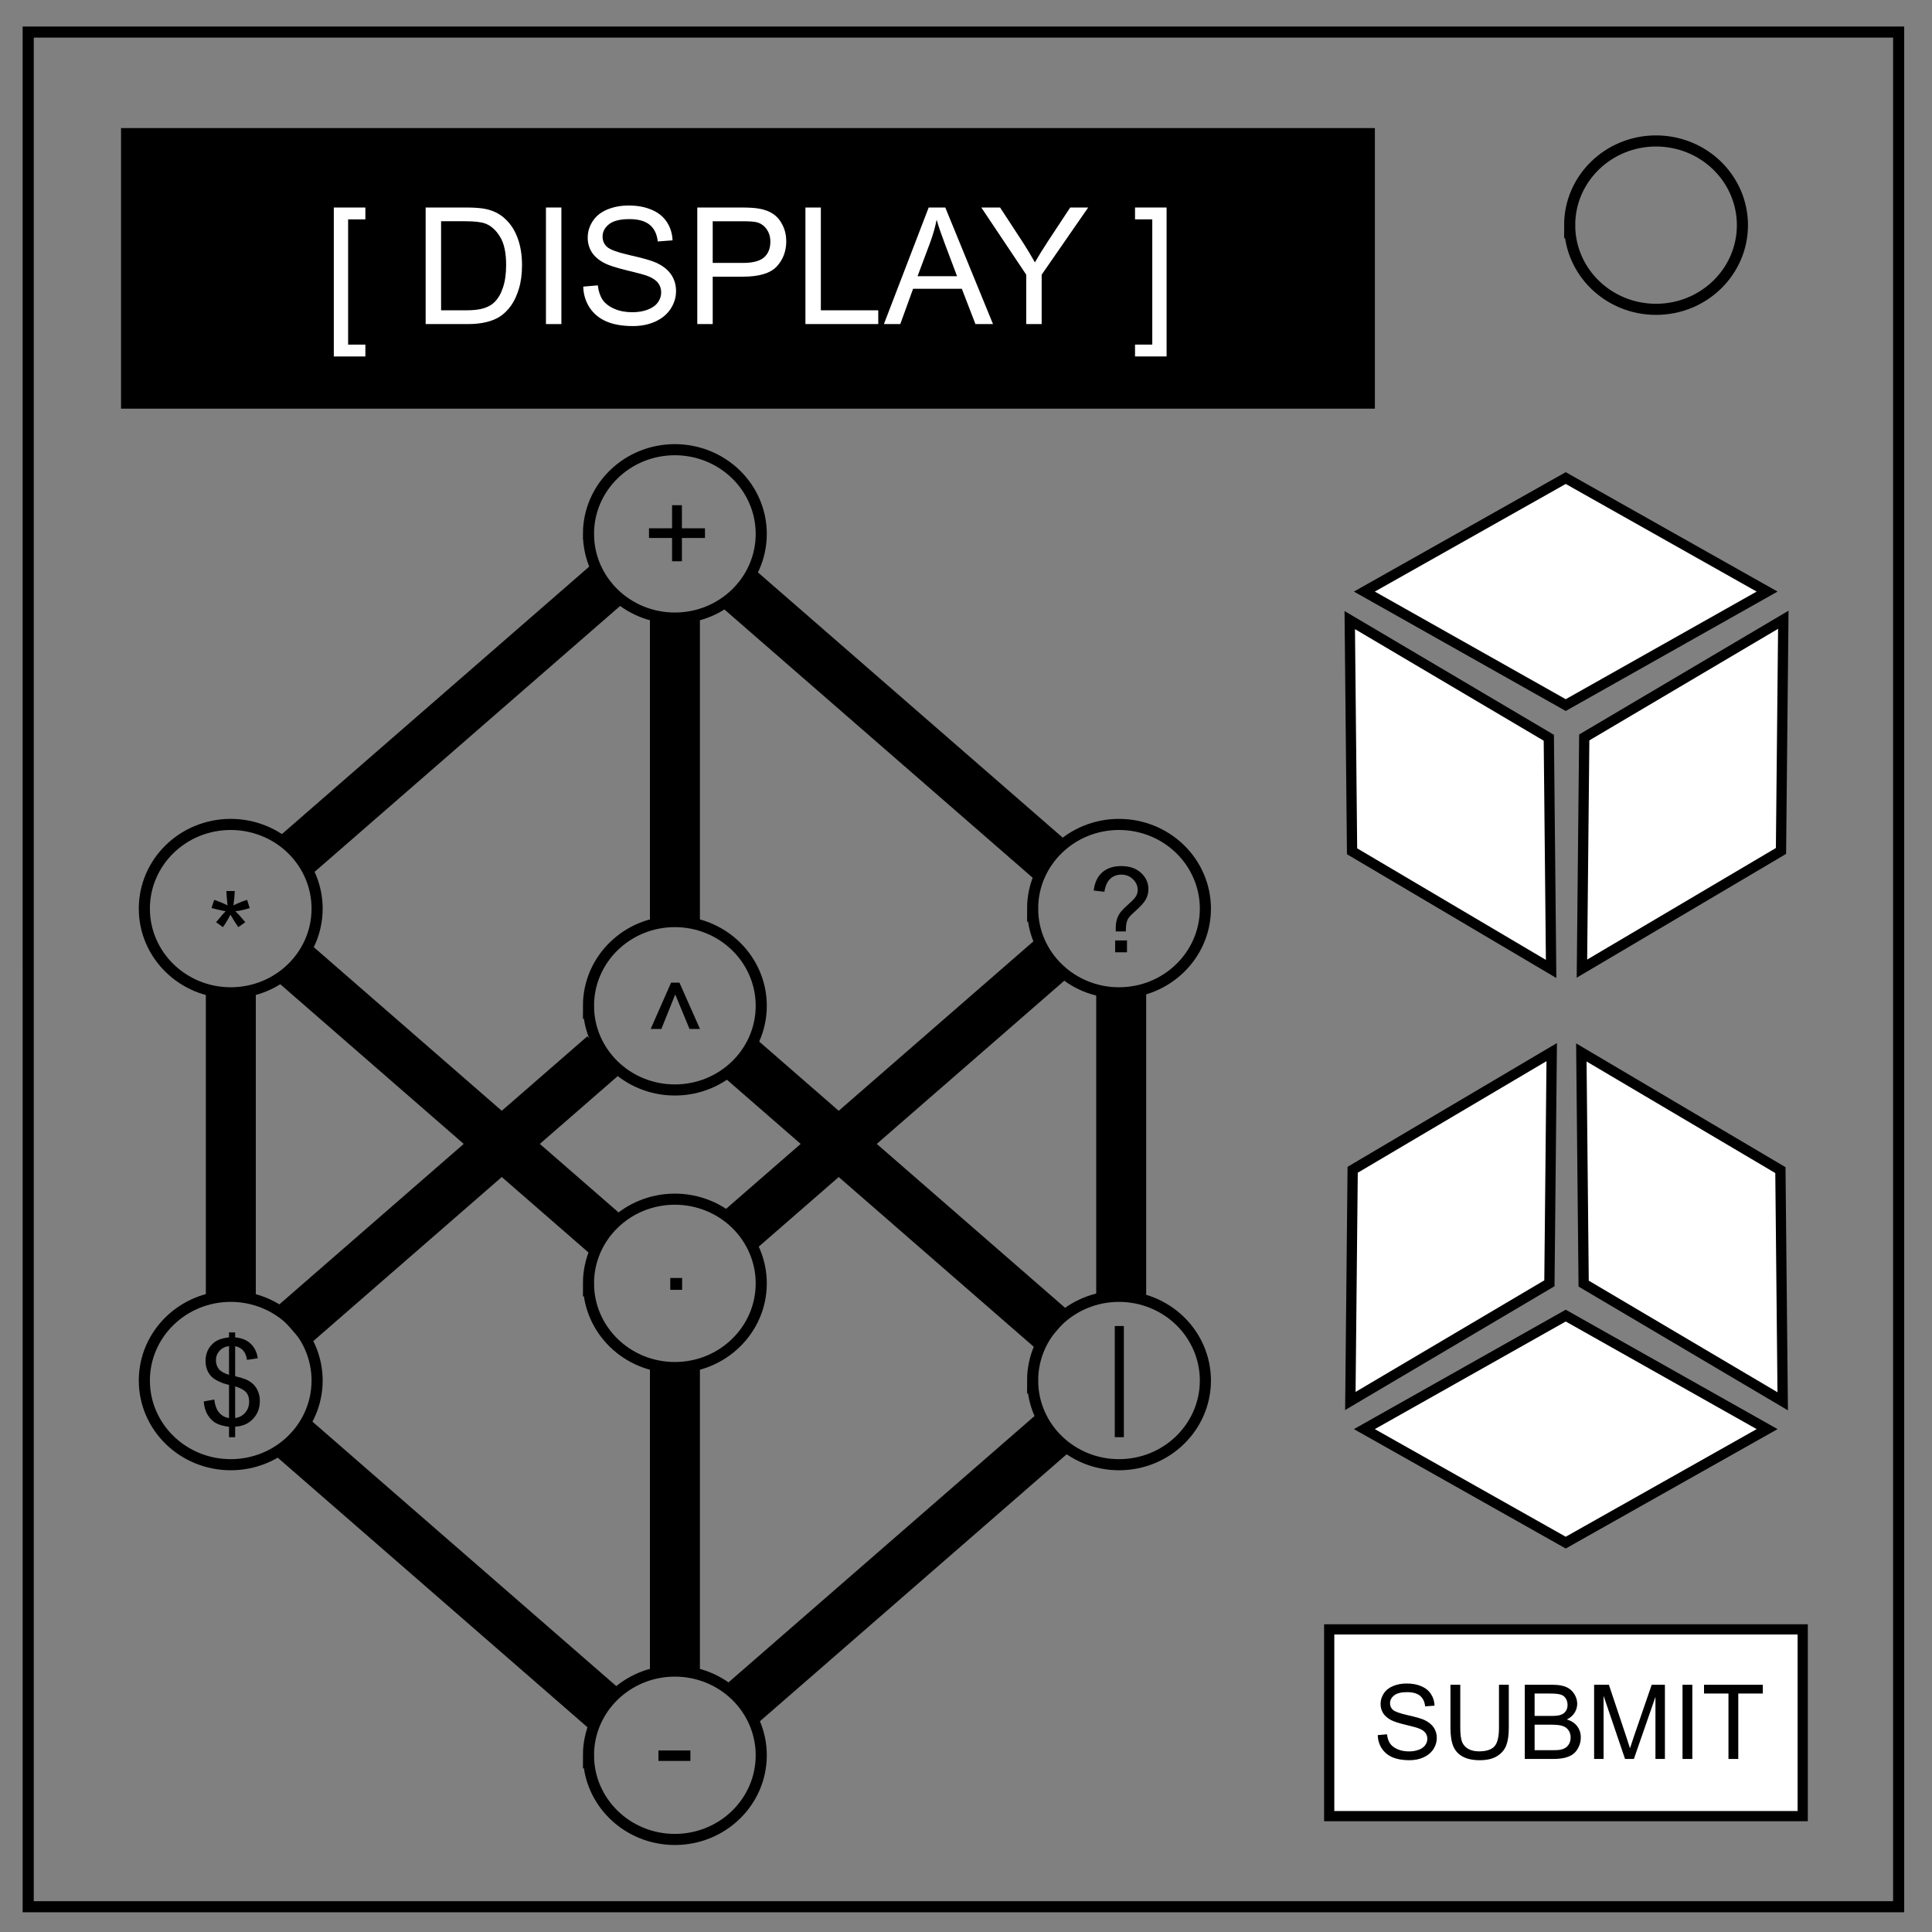 <?xml version="1.0" encoding="UTF-8" standalone="no"?>
<svg
   xmlns:dc="http://purl.org/dc/elements/1.1/"
   xmlns:cc="http://creativecommons.org/ns#"
   xmlns:rdf="http://www.w3.org/1999/02/22-rdf-syntax-ns#"
   xmlns:svg="http://www.w3.org/2000/svg"
   xmlns="http://www.w3.org/2000/svg"
   xmlns:sodipodi="http://sodipodi.sourceforge.net/DTD/sodipodi-0.dtd"
   xmlns:inkscape="http://www.inkscape.org/namespaces/inkscape"
   viewBox="0.0 0.0 348.0 348.0"
   fill="none"
   version="1.1"
   id="svg6"
   sodipodi:docname="Regular Hexpressions.svg"
   inkscape:version="1.0 (4035a4fb49, 2020-05-01)">
  <rect x="0.0" y="0.0" width="348.0" height="348.0" fill="#808080" stroke="none"/>
  <defs
     id="defs10" />
  <sodipodi:namedview
     inkscape:document-rotation="0"
     pagecolor="#ffffff"
     bordercolor="#666666"
     borderopacity="1"
     objecttolerance="10"
     gridtolerance="10"
     guidetolerance="10"
     inkscape:pageopacity="0"
     inkscape:pageshadow="2"
     inkscape:window-width="1920"
     inkscape:window-height="1027"
     id="namedview8"
     showgrid="false"
     inkscape:zoom="7.6506768"
     inkscape:cx="136.84646"
     inkscape:cy="324.25712"
     inkscape:window-x="-8"
     inkscape:window-y="598"
     inkscape:window-maximized="1"
     inkscape:current-layer="svg6" />
  <path
     d="M5.079 5.776h336.913v337.67H5.08z"
     stroke-width="2"
     stroke="#000"
     id="path2" />
  <path
     d="M282.734 40.554c0-8.376 6.966-15.165 15.56-15.165 4.126 0 8.084 1.597 11.001 4.441 2.918 2.844 4.558 6.702 4.558 10.724 0 8.376-6.966 15.165-15.56 15.165-8.593 0-15.559-6.79-15.559-15.165z"
     stroke-width="2"
     stroke="#000"
     id="path4" />
  <rect
     style="fill:#000000;stroke-width:0.931"
     id="rect16"
     width="225.847"
     height="50.542"
     x="21.803"
     y="23.068" />
  <g
     style="font-style:normal;font-variant:normal;font-weight:normal;font-stretch:normal;font-size:29.333px;line-height:125%;font-family:Arial;-inkscape-font-specification:Arial;letter-spacing:0px;word-spacing:0px;fill:#000000;fill-opacity:1;stroke:none;stroke-width:1px;stroke-linecap:butt;stroke-linejoin:miter;stroke-opacity:1"
     id="text994"
     aria-label="[ DISPLAY ]"
     transform="translate(-7.873,-13.776)">
    <path
       id="path848"
       style="font-style:normal;font-variant:normal;font-weight:normal;font-stretch:normal;font-size:29.333px;font-family:Arial;-inkscape-font-specification:Arial;fill:#ffffff"
       d="M 68,77.98 V 51.153 h 5.686 v 2.134 h -3.108 V 75.846 h 3.108 v 2.134 z" />
    <path
       id="path850"
       style="font-style:normal;font-variant:normal;font-weight:normal;font-stretch:normal;font-size:29.333px;font-family:Arial;-inkscape-font-specification:Arial;fill:#ffffff"
       d="M 84.543,72.15 V 51.153 h 7.233 q 2.449,0 3.738,0.301 1.805,0.415 3.079,1.504 1.661,1.404 2.478,3.595 0.831,2.177 0.831,4.984 0,2.392 -0.559,4.24 -0.559,1.848 -1.432,3.065 -0.874,1.203 -1.919,1.905 -1.031,0.687 -2.507,1.046 -1.461,0.358 -3.366,0.358 z m 2.779,-2.478 h 4.483 q 2.077,0 3.251,-0.387 1.189,-0.387 1.891,-1.089 0.988,-0.988 1.533,-2.65 0.559,-1.676 0.559,-4.053 0,-3.294 -1.089,-5.056 -1.074,-1.776 -2.621,-2.378 -1.117,-0.43 -3.595,-0.43 h -4.411 z" />
    <path
       id="path852"
       style="font-style:normal;font-variant:normal;font-weight:normal;font-stretch:normal;font-size:29.333px;font-family:Arial;-inkscape-font-specification:Arial;fill:#ffffff"
       d="M 106.213,72.15 V 51.153 h 2.779 v 20.997 z" />
    <path
       id="path854"
       style="font-style:normal;font-variant:normal;font-weight:normal;font-stretch:normal;font-size:29.333px;font-family:Arial;-inkscape-font-specification:Arial;fill:#ffffff"
       d="m 112.931,65.404 2.621,-0.229 q 0.186,1.576 0.859,2.592 0.688,1.003 2.12,1.633 1.432,0.616 3.223,0.616 1.59,0 2.807,-0.473 1.217,-0.473 1.805,-1.289 0.602,-0.831 0.602,-1.805 0,-0.988 -0.573,-1.719 -0.573,-0.745 -1.891,-1.246 -0.845,-0.329 -3.738,-1.017 -2.893,-0.702 -4.053,-1.318 -1.504,-0.788 -2.249,-1.948 -0.73,-1.174 -0.73,-2.621 0,-1.59 0.902,-2.965 0.902,-1.389 2.635,-2.105 1.733,-0.716 3.853,-0.716 2.335,0 4.111,0.759 1.79,0.745 2.75,2.206 0.96,1.461 1.031,3.309 l -2.664,0.201 q -0.215,-1.991 -1.461,-3.008 -1.232,-1.017 -3.652,-1.017 -2.521,0 -3.681,0.931 -1.146,0.917 -1.146,2.22 0,1.132 0.816,1.862 0.802,0.73 4.182,1.504 3.395,0.759 4.655,1.332 1.833,0.845 2.707,2.148 0.874,1.289 0.874,2.979 0,1.676 -0.96,3.165 -0.96,1.475 -2.764,2.306 -1.79,0.816 -4.039,0.816 -2.85,0 -4.784,-0.831 -1.919,-0.831 -3.022,-2.492 -1.089,-1.676 -1.146,-3.781 z" />
    <path
       id="path856"
       style="font-style:normal;font-variant:normal;font-weight:normal;font-stretch:normal;font-size:29.333px;font-family:Arial;-inkscape-font-specification:Arial;fill:#ffffff"
       d="M 133.47,72.15 V 51.153 h 7.921 q 2.091,0 3.194,0.201 1.547,0.258 2.592,0.988 1.046,0.716 1.676,2.02 0.645,1.303 0.645,2.865 0,2.678 -1.704,4.54 -1.704,1.848 -6.159,1.848 h -5.385 v 8.536 z m 2.779,-11.014 h 5.428 q 2.693,0 3.824,-1.003 1.132,-1.003 1.132,-2.822 0,-1.318 -0.673,-2.249 -0.659,-0.945 -1.747,-1.246 -0.702,-0.186 -2.592,-0.186 h -5.371 z" />
    <path
       id="path858"
       style="font-style:normal;font-variant:normal;font-weight:normal;font-stretch:normal;font-size:29.333px;font-family:Arial;-inkscape-font-specification:Arial;fill:#ffffff"
       d="M 152.949,72.15 V 51.153 h 2.779 v 18.52 h 10.341 v 2.478 z" />
    <path
       id="path860"
       style="font-style:normal;font-variant:normal;font-weight:normal;font-stretch:normal;font-size:29.333px;font-family:Arial;-inkscape-font-specification:Arial;fill:#ffffff"
       d="m 167.086,72.15 8.064,-20.997 h 2.993 l 8.594,20.997 h -3.165 l -2.449,-6.359 h -8.78 l -2.306,6.359 z m 6.059,-8.622 h 7.118 l -2.191,-5.815 q -1.003,-2.65 -1.49,-4.354 -0.401,2.02 -1.132,4.01 z" />
    <path
       id="path862"
       style="font-style:normal;font-variant:normal;font-weight:normal;font-stretch:normal;font-size:29.333px;font-family:Arial;-inkscape-font-specification:Arial;fill:#ffffff"
       d="M 192.724,72.15 V 63.256 L 184.631,51.153 h 3.38 l 4.139,6.331 q 1.146,1.776 2.134,3.552 0.945,-1.647 2.292,-3.71 l 4.068,-6.173 h 3.237 l -8.379,12.103 v 8.895 z" />
    <path
       id="path864"
       style="font-style:normal;font-variant:normal;font-weight:normal;font-stretch:normal;font-size:29.333px;font-family:Arial;-inkscape-font-specification:Arial;fill:#ffffff"
       d="m 218.004,77.98 h -5.686 V 75.846 h 3.108 V 53.287 h -3.108 V 51.153 h 5.686 z" />
  </g>
  <path
     id="path4-8"
     stroke="#000000"
     stroke-width="2"
     d="M 106,96.165 C 106,87.789 112.966,81 121.56,81 c 4.126,0 8.084,1.597 11.001,4.441 2.918,2.844 4.558,6.702 4.558,10.724 0,8.376 -6.966,15.165 -15.56,15.165 -8.593,0 -15.559,-6.79 -15.559,-15.165 z" />
  <path
     d="m 106,181.165 c 0,-8.376 6.966,-15.165 15.56,-15.165 4.126,0 8.084,1.597 11.001,4.441 2.918,2.844 4.558,6.702 4.558,10.724 0,8.376 -6.966,15.165 -15.56,15.165 -8.593,0 -15.559,-6.79 -15.559,-15.165 z"
     stroke-width="2"
     stroke="#000000"
     id="path4-8-8" />
  <path
     id="path4-8-8-2"
     stroke="#000000"
     stroke-width="2"
     d="m 106,231.165 c 0,-8.376 6.966,-15.165 15.56,-15.165 4.126,0 8.084,1.597 11.001,4.441 2.918,2.844 4.558,6.702 4.558,10.724 0,8.376 -6.966,15.165 -15.56,15.165 -8.593,0 -15.559,-6.79 -15.559,-15.165 z" />
  <path
     id="path4-8-8-1"
     stroke="#000000"
     stroke-width="2"
     d="m 106,316.165 c 0,-8.376 6.966,-15.165 15.56,-15.165 4.126,0 8.084,1.597 11.001,4.441 2.918,2.844 4.558,6.702 4.558,10.724 0,8.376 -6.966,15.165 -15.56,15.165 -8.593,0 -15.559,-6.79 -15.559,-15.165 z" />
  <path
     id="path4-8-8-9"
     stroke="#000000"
     stroke-width="2"
     d="m 26,163.665 c 0,-8.376 6.966,-15.165 15.56,-15.165 4.126,0 8.084,1.597 11.001,4.441 2.918,2.844 4.558,6.702 4.558,10.724 0,8.376 -6.966,15.165 -15.56,15.165 C 32.966,178.83 26,172.04 26,163.665 Z" />
  <path
     id="path4-8-8-4"
     stroke="#000000"
     stroke-width="2"
     d="m 186,163.665 c 0,-8.376 6.966,-15.165 15.56,-15.165 4.126,0 8.084,1.597 11.001,4.441 2.918,2.844 4.558,6.702 4.558,10.724 0,8.376 -6.966,15.165 -15.56,15.165 -8.593,0 -15.559,-6.79 -15.559,-15.165 z" />
  <path
     id="path4-8-8-5"
     stroke="#000000"
     stroke-width="2"
     d="m 26,248.665 c 0,-8.376 6.966,-15.165 15.56,-15.165 4.126,0 8.084,1.597 11.001,4.441 2.918,2.844 4.558,6.702 4.558,10.724 0,8.376 -6.966,15.165 -15.56,15.165 C 32.966,263.83 26,257.04 26,248.665 Z" />
  <path
     id="path4-8-8-3"
     stroke="#000000"
     stroke-width="2"
     d="m 186,248.665 c 0,-8.376 6.966,-15.165 15.56,-15.165 4.126,0 8.084,1.597 11.001,4.441 2.918,2.844 4.558,6.702 4.558,10.724 0,8.376 -6.966,15.165 -15.56,15.165 -8.593,0 -15.559,-6.79 -15.559,-15.165 z" />
  <g
     style="font-style:normal;font-weight:normal;font-size:21.333px;line-height:125%;font-family:sans-serif;letter-spacing:0px;word-spacing:0px;fill:#000000;fill-opacity:1;stroke:none;stroke-width:1px;stroke-linecap:butt;stroke-linejoin:miter;stroke-opacity:1"
     id="text972"
     aria-label="+">
    <path
       id="path895"
       style="font-style:normal;font-variant:normal;font-weight:normal;font-stretch:normal;font-size:21.333px;font-family:Arial;-inkscape-font-specification:Arial;text-align:center;text-anchor:middle"
       d="M 121.056,101.094 V 96.906 H 116.9 V 95.156 h 4.156 v -4.156 h 1.771 v 4.156 h 4.156 v 1.75 h -4.156 v 4.187 z" />
  </g>
  <g
     style="font-style:normal;font-weight:normal;font-size:21.333px;line-height:125%;font-family:sans-serif;letter-spacing:0px;word-spacing:0px;fill:#000000;fill-opacity:1;stroke:none;stroke-width:1px;stroke-linecap:butt;stroke-linejoin:miter;stroke-opacity:1"
     id="text972-4"
     aria-label="*">
    <path
       id="path898"
       style="font-style:normal;font-variant:normal;font-weight:normal;font-stretch:normal;font-size:21.333px;font-family:Arial;-inkscape-font-specification:Arial;text-align:center;text-anchor:middle"
       d="m 38.1,163.562 0.479,-1.479 q 1.656,0.583 2.406,1.01 -0.198,-1.885 -0.208,-2.594 h 1.51 q -0.031,1.031 -0.24,2.583 1.073,-0.542 2.458,-1 l 0.479,1.479 q -1.323,0.438 -2.594,0.583 0.635,0.552 1.792,1.969 l -1.25,0.885 q -0.604,-0.823 -1.427,-2.24 -0.771,1.469 -1.354,2.24 l -1.229,-0.885 q 1.208,-1.49 1.729,-1.969 -1.344,-0.26 -2.552,-0.583 z" />
  </g>
  <g
     style="font-style:normal;font-weight:normal;font-size:21.333px;line-height:125%;font-family:sans-serif;letter-spacing:0px;word-spacing:0px;fill:#000000;fill-opacity:1;stroke:none;stroke-width:1px;stroke-linecap:butt;stroke-linejoin:miter;stroke-opacity:1"
     id="text972-5"
     aria-label="^">
    <path
       id="path901"
       style="font-style:normal;font-variant:normal;font-weight:normal;font-stretch:normal;font-size:21.333px;font-family:Arial;-inkscape-font-specification:Arial;text-align:center;text-anchor:middle"
       d="M 119.127,185.344 H 117.2 l 3.677,-8.344 h 1.51 l 3.698,8.344 h -1.885 l -2.573,-6.219 z" />
  </g>
  <g
     style="font-style:normal;font-weight:normal;font-size:21.333px;line-height:125%;font-family:sans-serif;letter-spacing:0px;word-spacing:0px;fill:#000000;fill-opacity:1;stroke:none;stroke-width:1px;stroke-linecap:butt;stroke-linejoin:miter;stroke-opacity:1"
     id="text972-48"
     aria-label="?">
    <path
       id="path904"
       style="font-style:normal;font-variant:normal;font-weight:normal;font-stretch:normal;font-size:21.333px;font-family:Arial;-inkscape-font-specification:Arial;text-align:center;text-anchor:middle"
       d="m 200.979,167.771 q -0.01,-0.375 -0.01,-0.562 0,-1.104 0.312,-1.906 0.229,-0.604 0.74,-1.219 0.375,-0.448 1.344,-1.302 0.979,-0.865 1.271,-1.375 0.292,-0.51 0.292,-1.115 0,-1.094 -0.854,-1.917 -0.854,-0.833 -2.094,-0.833 -1.198,0 -2,0.75 -0.802,0.75 -1.052,2.344 L 197,160.406 q 0.26,-2.135 1.542,-3.271 1.292,-1.135 3.406,-1.135 2.24,0 3.573,1.219 1.333,1.219 1.333,2.948 0,1 -0.469,1.844 -0.469,0.844 -1.833,2.052 -0.917,0.812 -1.198,1.198 -0.281,0.385 -0.417,0.885 -0.135,0.5 -0.156,1.625 z m -0.115,3.76 v -2.135 h 2.135 v 2.135 z" />
  </g>
  <g
     style="font-style:normal;font-weight:normal;font-size:21.333px;line-height:125%;font-family:sans-serif;letter-spacing:0px;word-spacing:0px;fill:#000000;fill-opacity:1;stroke:none;stroke-width:1px;stroke-linecap:butt;stroke-linejoin:miter;stroke-opacity:1"
     id="text972-48-4"
     aria-label=".">
    <path
       id="path910"
       style="font-style:normal;font-variant:normal;font-weight:normal;font-stretch:normal;font-size:21.333px;font-family:Arial;-inkscape-font-specification:Arial;text-align:center;text-anchor:middle"
       d="m 120.732,232.332 v -2.135 h 2.135 v 2.135 z" />
  </g>
  <g
     style="font-style:normal;font-weight:normal;font-size:21.333px;line-height:125%;font-family:sans-serif;letter-spacing:0px;word-spacing:0px;fill:#000000;fill-opacity:1;stroke:none;stroke-width:1px;stroke-linecap:butt;stroke-linejoin:miter;stroke-opacity:1"
     id="text972-48-3"
     aria-label="|">
    <path
       id="path916"
       style="font-style:normal;font-variant:normal;font-weight:normal;font-stretch:normal;font-size:21.333px;font-family:Arial;-inkscape-font-specification:Arial;text-align:center;text-anchor:middle"
       d="m 200.8,258.872 v -20.021 h 1.635 v 20.021 z" />
  </g>
  <g
     transform="translate(-0.4)"
     style="font-style:normal;font-weight:normal;font-size:21.333px;line-height:125%;font-family:sans-serif;letter-spacing:0px;word-spacing:0px;fill:#000000;fill-opacity:1;stroke:none;stroke-width:1px;stroke-linecap:butt;stroke-linejoin:miter;stroke-opacity:1"
     id="text972-48-7"
     aria-label="-">
    <path
       id="path913"
       style="font-style:normal;font-variant:normal;font-weight:normal;font-stretch:normal;font-size:21.333px;font-family:Arial;-inkscape-font-specification:Arial;text-align:center;text-anchor:middle"
       d="M 119,317.185 V 315.3 h 5.76 v 1.885 z" />
  </g>
  <g
     style="font-style:normal;font-weight:normal;font-size:21.333px;line-height:125%;font-family:sans-serif;letter-spacing:0px;word-spacing:0px;fill:#000000;fill-opacity:1;stroke:none;stroke-width:1px;stroke-linecap:butt;stroke-linejoin:miter;stroke-opacity:1"
     id="text972-48-6"
     aria-label="$">
    <path
       id="path907"
       style="font-style:normal;font-variant:normal;font-weight:normal;font-stretch:normal;font-size:21.333px;font-family:Arial;-inkscape-font-specification:Arial;text-align:center;text-anchor:middle"
       d="m 41.252,258.875 v -1.875 q -1.406,-0.177 -2.292,-0.625 -0.875,-0.458 -1.521,-1.469 Q 36.804,253.896 36.7,252.437 l 1.885,-0.354 q 0.219,1.51 0.771,2.219 0.792,1 1.896,1.115 v -5.969 q -1.156,-0.219 -2.365,-0.896 -0.896,-0.5 -1.385,-1.385 -0.479,-0.885 -0.479,-2.01 0,-2 1.417,-3.24 0.948,-0.833 2.812,-1.021 v -0.896 h 1.104 v 0.896 q 1.635,0.156 2.594,0.958 1.229,1.021 1.479,2.802 l -1.937,0.292 q -0.167,-1.104 -0.698,-1.687 -0.521,-0.594 -1.437,-0.781 v 5.406 q 1.417,0.354 1.875,0.552 0.875,0.385 1.427,0.938 0.552,0.552 0.844,1.312 0.302,0.76 0.302,1.646 0,1.948 -1.24,3.25 -1.24,1.302 -3.208,1.396 v 1.896 z m 0,-16.417 q -1.094,0.167 -1.729,0.875 -0.625,0.708 -0.625,1.677 0,0.958 0.531,1.604 0.542,0.646 1.823,1.031 z m 1.104,12.958 q 1.094,-0.135 1.802,-0.948 0.719,-0.812 0.719,-2.01 0,-1.021 -0.51,-1.635 -0.5,-0.625 -2.01,-1.115 z" />
  </g>
  <path
     style="fill:none;fill-rule:evenodd;stroke:#000000;stroke-width:9;stroke-linecap:butt;stroke-linejoin:miter;stroke-miterlimit:4;stroke-dasharray:none;stroke-opacity:1"
     d="m 132.55,105.612 56.466,49.146"
     id="path1060" />
  <path
     id="path1060-9"
     d="m 52.557,258.801 56.466,49.146"
     style="fill:none;fill-rule:evenodd;stroke:#000000;stroke-width:9;stroke-linecap:butt;stroke-linejoin:miter;stroke-miterlimit:4;stroke-dasharray:none;stroke-opacity:1" />
  <path
     id="path1060-90"
     d="m 53.08,173.579 56.466,49.146"
     style="fill:none;fill-rule:evenodd;stroke:#000000;stroke-width:9;stroke-linecap:butt;stroke-linejoin:miter;stroke-miterlimit:4;stroke-dasharray:none;stroke-opacity:1" />
  <path
     id="path1060-3"
     d="m 133.595,190.833 56.466,49.146"
     style="fill:none;fill-rule:evenodd;stroke:#000000;stroke-width:9;stroke-linecap:butt;stroke-linejoin:miter;stroke-miterlimit:4;stroke-dasharray:none;stroke-opacity:1" />
  <path
     id="path1060-1"
     d="M 109.807,104.827 53.341,153.973"
     style="fill:none;fill-rule:evenodd;stroke:#000000;stroke-width:9;stroke-linecap:butt;stroke-linejoin:miter;stroke-miterlimit:4;stroke-dasharray:none;stroke-opacity:1" />
  <path
     style="fill:none;fill-rule:evenodd;stroke:#000000;stroke-width:9;stroke-linecap:butt;stroke-linejoin:miter;stroke-miterlimit:4;stroke-dasharray:none;stroke-opacity:1"
     d="m 189.8,258.016 -56.466,49.146"
     id="path1060-9-3" />
  <path
     style="fill:none;fill-rule:evenodd;stroke:#000000;stroke-width:9;stroke-linecap:butt;stroke-linejoin:miter;stroke-miterlimit:4;stroke-dasharray:none;stroke-opacity:1"
     d="m 189.277,172.795 -56.466,49.146"
     id="path1060-90-2" />
  <path
     style="fill:none;fill-rule:evenodd;stroke:#000000;stroke-width:9;stroke-linecap:butt;stroke-linejoin:miter;stroke-miterlimit:4;stroke-dasharray:none;stroke-opacity:1"
     d="M 108.761,190.049 52.295,239.195"
     id="path1060-3-7" />
  <path
     style="fill:none;fill-rule:evenodd;stroke:#000000;stroke-width:9;stroke-linecap:butt;stroke-linejoin:miter;stroke-miterlimit:4;stroke-dasharray:none;stroke-opacity:1"
     d="m 41.577,178.285 v 54.897"
     id="path1113" />
  <path
     id="path1113-4"
     d="m 121.57,111.624 v 54.897"
     style="fill:none;fill-rule:evenodd;stroke:#000000;stroke-width:9;stroke-linecap:butt;stroke-linejoin:miter;stroke-miterlimit:4;stroke-dasharray:none;stroke-opacity:1" />
  <path
     id="path1113-1"
     d="m 121.57,246.176 v 54.897"
     style="fill:none;fill-rule:evenodd;stroke:#000000;stroke-width:9;stroke-linecap:butt;stroke-linejoin:miter;stroke-miterlimit:4;stroke-dasharray:none;stroke-opacity:1" />
  <path
     id="path1113-0"
     d="m 201.955,178.546 v 54.897"
     style="fill:none;fill-rule:evenodd;stroke:#000000;stroke-width:9;stroke-linecap:butt;stroke-linejoin:miter;stroke-miterlimit:4;stroke-dasharray:none;stroke-opacity:1" />
  <rect
     style="fill:#ffffff;stroke:#000000;stroke-width:2.162;stroke-miterlimit:4;stroke-dasharray:none"
     id="rect1164"
     width="41.643"
     height="41.643"
     x="32.566"
     y="249.587"
     transform="matrix(0.871,-0.491,0.871,0.491,0,0)" />
  <rect
     transform="matrix(0.861,0.509,0.01,1,0,0)"
     y="-32.226"
     x="282.748"
     height="41.643"
     width="41.643"
     id="rect1164-2"
     style="fill:#ffffff;stroke:#000000;stroke-width:2.162;stroke-miterlimit:4;stroke-dasharray:none" />
  <rect
     style="fill:#ffffff;stroke:#000000;stroke-width:2.162;stroke-miterlimit:4;stroke-dasharray:none"
     id="rect1164-2-5"
     width="41.643"
     height="41.643"
     x="-344.964"
     y="334.953"
     transform="matrix(0.01,-1,0.861,-0.509,0,0)" />
  <rect
     transform="matrix(0.871,0.491,0.871,-0.491,0,0)"
     y="-121.06"
     x="403.214"
     height="41.643"
     width="41.643"
     id="rect1164-3"
     style="fill:#ffffff;stroke:#000000;stroke-width:2.162;stroke-miterlimit:4;stroke-dasharray:none" />
  <rect
     style="fill:#ffffff;stroke:#000000;stroke-width:2.162;stroke-miterlimit:4;stroke-dasharray:none"
     id="rect1164-2-1"
     width="41.643"
     height="41.643"
     x="287.126"
     y="-398.496"
     transform="matrix(0.861,-0.509,0.01,-1,0,0)" />
  <rect
     transform="matrix(0.01,1,0.861,0.509,0,0)"
     y="330.575"
     x="21.306"
     height="41.643"
     width="41.643"
     id="rect1164-2-5-6"
     style="fill:#ffffff;stroke:#000000;stroke-width:2.162;stroke-miterlimit:4;stroke-dasharray:none" />
  <rect
     style="fill:#ffffff;stroke:#000000;stroke-width:1.839;stroke-miterlimit:4;stroke-dasharray:none"
     id="rect1217"
     width="85.292"
     height="33.637"
     x="239.421"
     y="293.491" />
  <g
     style="font-style:normal;font-weight:normal;font-size:18.667px;line-height:125%;font-family:sans-serif;letter-spacing:0px;word-spacing:0px;fill:#000000;fill-opacity:1;stroke:none;stroke-width:1px;stroke-linecap:butt;stroke-linejoin:miter;stroke-opacity:1"
     id="text1221"
     aria-label="SUBMIT">
    <path
       id="path919"
       style="font-style:normal;font-variant:normal;font-weight:normal;font-stretch:normal;font-size:18.667px;font-family:Arial;-inkscape-font-specification:Arial"
       d="m 248.165,312.537 1.668,-0.146 q 0.118,1.003 0.547,1.65 0.438,0.638 1.349,1.039 0.911,0.392 2.051,0.392 1.012,0 1.786,-0.301 0.775,-0.301 1.148,-0.82 0.383,-0.529 0.383,-1.148 0,-0.629 -0.365,-1.094 -0.365,-0.474 -1.203,-0.793 -0.538,-0.21 -2.379,-0.647 -1.841,-0.447 -2.579,-0.839 -0.957,-0.501 -1.431,-1.24 -0.465,-0.747 -0.465,-1.668 0,-1.012 0.574,-1.887 0.574,-0.884 1.677,-1.34 1.103,-0.456 2.452,-0.456 1.486,0 2.616,0.483 1.139,0.474 1.75,1.404 0.611,0.93 0.656,2.105 l -1.695,0.128 q -0.137,-1.267 -0.93,-1.914 -0.784,-0.647 -2.324,-0.647 -1.604,0 -2.342,0.592 -0.729,0.583 -0.729,1.413 0,0.72 0.52,1.185 0.51,0.465 2.661,0.957 2.16,0.483 2.962,0.848 1.167,0.538 1.723,1.367 0.556,0.82 0.556,1.896 0,1.066 -0.611,2.014 -0.611,0.939 -1.759,1.467 -1.139,0.52 -2.57,0.52 -1.814,0 -3.044,-0.529 -1.221,-0.529 -1.923,-1.586 -0.693,-1.066 -0.729,-2.406 z" />
    <path
       id="path921"
       style="font-style:normal;font-variant:normal;font-weight:normal;font-stretch:normal;font-size:18.667px;font-family:Arial;-inkscape-font-specification:Arial"
       d="m 270.004,303.468 h 1.768 v 7.72 q 0,2.014 -0.456,3.199 -0.456,1.185 -1.65,1.932 -1.185,0.738 -3.117,0.738 -1.878,0 -3.072,-0.647 -1.194,-0.647 -1.704,-1.868 -0.51,-1.23 -0.51,-3.354 v -7.72 h 1.768 v 7.711 q 0,1.741 0.319,2.57 0.328,0.82 1.112,1.267 0.793,0.447 1.932,0.447 1.951,0 2.78,-0.884 0.829,-0.884 0.829,-3.4 z" />
    <path
       id="path923"
       style="font-style:normal;font-variant:normal;font-weight:normal;font-stretch:normal;font-size:18.667px;font-family:Arial;-inkscape-font-specification:Arial"
       d="m 274.652,316.83 v -13.362 h 5.013 q 1.531,0 2.452,0.41 0.93,0.401 1.449,1.249 0.529,0.839 0.529,1.759 0,0.857 -0.465,1.613 -0.465,0.757 -1.404,1.221 1.212,0.355 1.859,1.212 0.656,0.857 0.656,2.023 0,0.939 -0.401,1.75 -0.392,0.802 -0.975,1.24 -0.583,0.438 -1.467,0.665 -0.875,0.219 -2.151,0.219 z m 1.768,-7.747 h 2.889 q 1.176,0 1.686,-0.155 0.674,-0.201 1.012,-0.665 0.346,-0.465 0.346,-1.167 0,-0.665 -0.319,-1.167 -0.319,-0.51 -0.911,-0.693 -0.592,-0.191 -2.033,-0.191 h -2.671 z m 0,6.171 h 3.327 q 0.857,0 1.203,-0.064 0.611,-0.109 1.021,-0.365 0.41,-0.255 0.674,-0.738 0.264,-0.492 0.264,-1.13 0,-0.747 -0.383,-1.294 -0.383,-0.556 -1.066,-0.775 -0.674,-0.228 -1.951,-0.228 h -3.09 z" />
    <path
       id="path925"
       style="font-style:normal;font-variant:normal;font-weight:normal;font-stretch:normal;font-size:18.667px;font-family:Arial;-inkscape-font-specification:Arial"
       d="m 287.139,316.83 v -13.362 h 2.661 l 3.163,9.461 q 0.438,1.322 0.638,1.978 0.228,-0.729 0.711,-2.142 l 3.199,-9.297 h 2.379 v 13.362 h -1.704 v -11.184 l -3.883,11.184 h -1.595 l -3.865,-11.375 v 11.375 z" />
    <path
       id="path927"
       style="font-style:normal;font-variant:normal;font-weight:normal;font-stretch:normal;font-size:18.667px;font-family:Arial;-inkscape-font-specification:Arial"
       d="m 303.063,316.83 v -13.362 h 1.768 v 13.362 z" />
    <path
       id="path929"
       style="font-style:normal;font-variant:normal;font-weight:normal;font-stretch:normal;font-size:18.667px;font-family:Arial;-inkscape-font-specification:Arial"
       d="m 311.339,316.83 v -11.785 h -4.402 v -1.577 h 10.591 v 1.577 h -4.421 v 11.785 z" />
  </g>
</svg>
